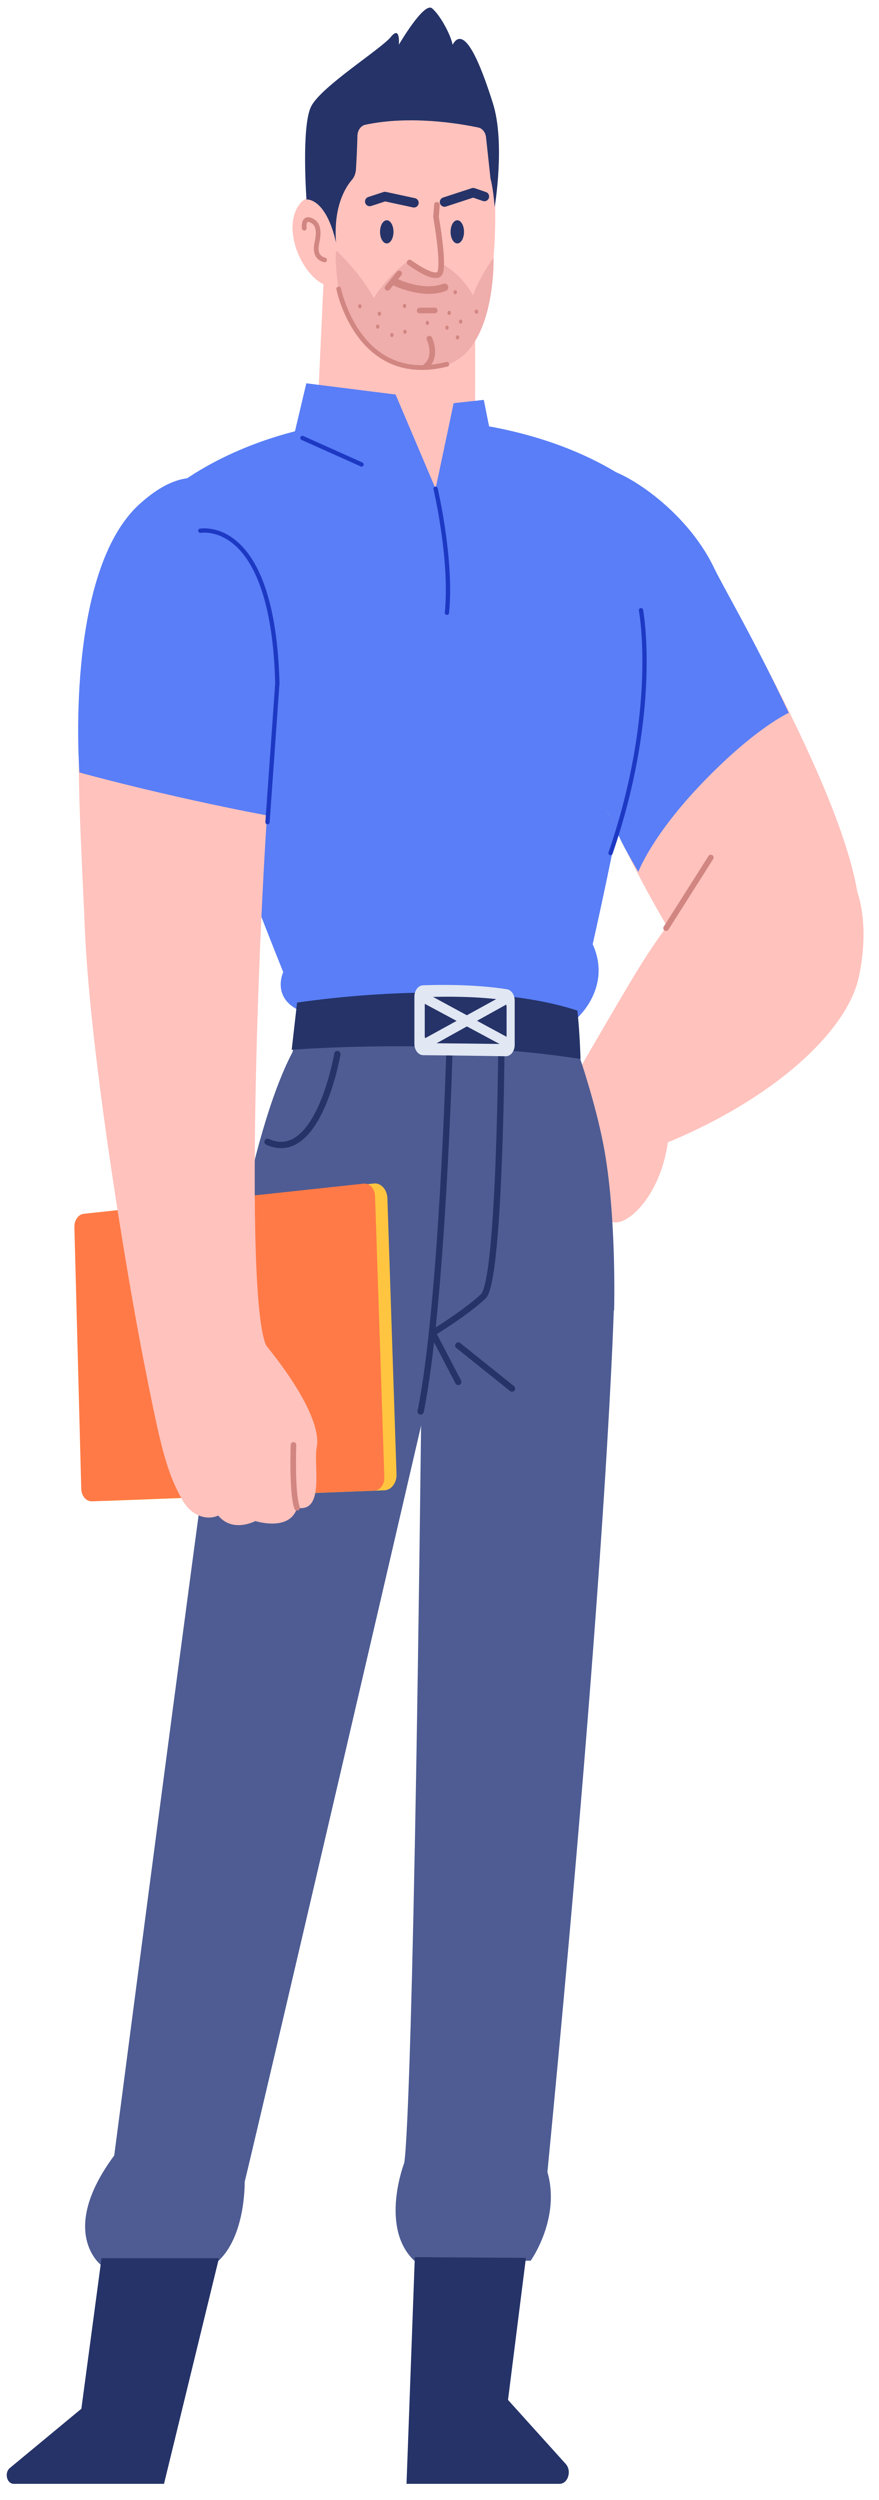 <?xml version="1.0" encoding="utf-8"?>
<svg width="127px" height="361px" viewBox="0 0 127 361" version="1.1" xmlns:xlink="http://www.w3.org/1999/xlink" xmlns="http://www.w3.org/2000/svg">
  <desc>Created with Lunacy</desc>
  <defs>
    <path d="M0 0L30.663 0L30.663 32.575L0 32.575L0 0Z" transform="translate(0 0.249)" id="path_1" />
    <path d="M0 0L23.448 0L23.448 32.727L0 32.727L0 0Z" transform="translate(0.203 0.097)" id="path_2" />
    <path d="M0 0L28.015 0L28.015 33.925L0 33.925L0 0Z" transform="translate(0.244 0.029)" id="path_3" />
    <clipPath id="mask_1">
      <use xlink:href="#path_1" />
    </clipPath>
    <clipPath id="mask_2">
      <use xlink:href="#path_2" />
    </clipPath>
    <clipPath id="mask_3">
      <use xlink:href="#path_3" />
    </clipPath>
  </defs>
  <g id="1.人物组件/2.保安/站立/自信" transform="translate(0.683 0.683)">
    <g id="分组" transform="translate(0.287 0.161)">
      <path d="M14.474 43.488C29.873 37.111 40.287 27.496 42.037 19.734C43.978 11.125 42.684 -2.106 28.32 0.284C21.729 1.382 14.025 11.982 9.126 20.212C4.856 27.386 1.168 33.843 1.168 33.843C1.168 33.843 -0.795 38.386 0.369 40.937C1.534 43.488 -0.019 45.64 3.216 50.582C4.485 52.521 2.44 53.531 6.451 54.966C8.534 55.711 13.374 51.3 14.474 43.488" transform="translate(81.05 120.618)" id="Fill-1" fill="#FFC2BD" stroke="none" />
      <path d="M21.386 79.983C21.386 79.983 -2.094 21.627 0.151 16.093C2.397 10.559 18.974 -1.884 44.031 0.242C69.197 2.376 77.996 14.97 77.996 14.97C77.996 14.97 71.526 51.957 66.1 75.958C68.958 82.246 63.762 86.71 63.762 86.71C63.762 86.71 31.146 84.853 23.388 85.356C19.764 83.442 21.386 79.983 21.386 79.983" transform="translate(18.563 59.54)" id="Fill-3" fill="#597EF7" stroke="none" />
      <path d="M56.485 45.156L28.602 61.036L0 47.149C0 47.149 3.493 20.365 9.997 7.931C11.031 4.423 11.452 1.793 11.452 1.793C11.452 1.793 37.074 -2.99 51.05 3.068L51.568 8.807C51.568 8.807 53.783 15.298 54.932 21.242C56.873 31.286 56.485 45.156 56.485 45.156" transform="translate(31.275 143.182)" id="Fill-5" fill="#4E5C93" stroke="none" />
      <path d="M20.771 13.656C20.771 13.656 40.803 -23.188 50.508 24.161C26.934 125.792 23.054 141.832 23.054 141.832C23.054 141.832 23.228 150.441 18.569 153.789L2.264 153.789C2.264 153.789 -3.947 149.007 4.206 138.006C18.181 30.874 20.771 13.656 20.771 13.656" transform="translate(11.328 172.388)" id="Fill-7" fill="#4E5C93" stroke="none" />
      <path d="M31.572 0.475C31.572 0.475 18.053 -4.529 3.689 17.95C2.456 122.911 1.232 125.238 1.232 125.238C1.232 125.238 -2.349 134.539 2.698 139.322L19.518 139.322C19.518 139.322 23.876 133.212 21.935 126.516C30.864 34.211 31.572 0.475 31.572 0.475" transform="translate(56.188 186.269)" id="Fill-9" fill="#4E5C93" stroke="none" />
      <g id="分组" transform="translate(0 324.983)">
        <path d="M0 0L30.663 0L30.663 32.575L0 32.575L0 0Z" transform="translate(0 0.249)" id="Clip-12" fill="none" stroke="none" />
        <g clip-path="url(#mask_1)">
          <path d="M1.014 32.575L22.727 32.575L30.663 0L13.698 0L10.786 21.731L0.449 30.293C-0.38 30.979 0.015 32.575 1.014 32.575" transform="translate(0 0.249)" id="Fill-11" fill="#253368" stroke="none" />
        </g>
      </g>
      <g id="分组" transform="translate(57.561 324.983)">
        <path d="M0 0L23.448 0L23.448 32.727L0 32.727L0 0Z" transform="translate(0.203 0.097)" id="Clip-14" fill="none" stroke="none" />
        <g clip-path="url(#mask_2)">
          <path d="M1.199 0L17.253 0.094L14.665 20.611L23.002 29.852C23.914 30.863 23.333 32.727 22.106 32.727L0 32.727L1.199 0Z" transform="translate(0.203 0.097)" id="Fill-13" fill="#253368" stroke="none" />
        </g>
      </g>
      <path d="M0 27.767L1.292 0L22.643 0L22.623 29.999L16.499 44.347L0 27.767Z" transform="translate(45.056 27.613)" id="Fill-15" fill="#FFC2BD" stroke="none" />
      <path d="M7.033 1.065C7.033 1.065 18.938 -2.762 22.173 4.094C25.319 10.761 25.537 34.862 19.326 38.529C14.263 41.518 3.927 40.123 1.468 28.485C1.468 28.485 -0.602 19.557 0.174 11.586C0.95 3.615 7.033 1.065 7.033 1.065" transform="translate(46.261 11.084)" id="Fill-17" fill="#FFC2BD" stroke="none" />
      <path d="M6.435 4.738C6.435 4.738 3.2 -2.914 0.742 1.231C-1.717 5.376 2.424 13.028 6.047 12.709C9.67 12.391 6.435 4.738 6.435 4.738" transform="translate(41.294 27.817)" id="Fill-19" fill="#FFC2BD" stroke="none" />
      <g id="分组" transform="translate(42.864 0.223)">
        <path d="M0 0L28.015 0L28.015 33.925L0 33.925L0 0Z" transform="translate(0.244 0.029)" id="Clip-22" fill="none" stroke="none" />
        <g clip-path="url(#mask_3)">
          <path d="M27.396 28.797C27.396 28.797 28.949 19.55 27.137 13.81C25.325 8.071 22.996 2.332 21.314 5.361C21.055 3.926 19.502 1.057 18.338 0.1C17.172 -0.857 13.549 5.361 13.549 5.361C13.549 5.361 13.808 2.491 12.385 4.245C10.961 5.999 2.291 11.419 0.868 14.289C-0.556 17.159 0.201 27.708 0.201 27.708C0.201 27.708 2.983 27.389 4.471 33.926C4.083 28.665 5.861 25.915 6.773 24.868C7.119 24.472 7.317 23.92 7.354 23.34C7.422 22.226 7.524 20.355 7.562 18.527C7.579 17.721 8.056 17.055 8.701 16.918C15.262 15.518 22.474 16.777 25.043 17.322C25.624 17.445 26.069 18.02 26.146 18.74L26.793 24.719C26.793 24.719 27.137 25.767 27.396 28.797" transform="translate(0.244 0.028)" id="Fill-21" fill="#253368" stroke="none" />
        </g>
      </g>
      <path d="M0 0.717L2.189 0L6.386 0.904" transform="translate(52.452 27.534)" id="Stroke-23" fill="none" stroke="#253368" stroke-width="1.365" stroke-linecap="round" stroke-linejoin="round" />
      <path d="M0 1.355L4.141 0L5.759 0.557" transform="translate(63.257 26.975)" id="Stroke-25" fill="none" stroke="#253368" stroke-width="1.365" stroke-linecap="round" stroke-linejoin="round" />
      <path d="M0.383 0.208C0.383 0.208 3.727 3.424 5.474 6.772C7.901 3.066 10.457 1.471 10.457 1.471C10.457 1.471 13.389 4.153 14.941 3.317C15.426 2.599 15.374 1.87 15.374 1.87C15.374 1.87 17.995 3.066 19.838 6.414C20.615 4.022 22.803 0.925 22.803 0.925C22.803 0.925 23.268 16.537 13.951 16.775C4.536 16.775 1.399 10.359 0.331 4.978C0.085 3.292 -0.296 -0.988 0.383 0.208" transform="translate(47.54 35.416)" id="Fill-27" fill="#EFADAB" stroke="none" />
      <path d="M0 0C0 0 3.967 1.925 7.073 0.73" transform="translate(56.185 39.916)" id="Stroke-29" fill="none" stroke="#D18682" stroke-width="1.092" stroke-linecap="round" stroke-linejoin="round" />
      <path d="M0 8.33C0 8.33 3.397 10.841 4.271 10.004C5.144 9.167 3.817 1.754 3.817 1.754L3.947 0" transform="translate(58.211 28.728)" id="Stroke-31" fill="none" stroke="#D18682" stroke-width="0.808" stroke-linecap="round" stroke-linejoin="round" />
      <path d="M2.18 0.371L0 0.384" transform="translate(59.666 43.61)" id="Stroke-33" fill="none" stroke="#D18682" stroke-width="0.808" stroke-linecap="round" stroke-linejoin="round" />
      <path d="M1.941 1.674C1.941 2.599 1.506 3.348 0.971 3.348C0.435 3.348 0 2.599 0 1.674C0 0.75 0.435 0 0.971 0C1.506 0 1.941 0.75 1.941 1.674" transform="translate(53.94 30.96)" id="Fill-35" fill="#253368" stroke="none" />
      <path d="M1.941 1.674C1.941 2.599 1.507 3.348 0.971 3.348C0.435 3.348 0 2.599 0 1.674C0 0.75 0.435 0 0.971 0C1.507 0 1.941 0.75 1.941 1.674" transform="translate(64.131 30.96)" id="Fill-37" fill="#253368" stroke="none" />
      <path d="M1.683 0L0 2.072" transform="translate(55.02 38.64)" id="Stroke-39" fill="none" stroke="#D18682" stroke-width="0.808" stroke-linecap="round" stroke-linejoin="round" />
      <path d="M0 0C0 0 2.814 14.109 15.626 10.881" transform="translate(47.967 40.872)" id="Stroke-41" fill="none" stroke="#D18682" stroke-width="0.682" stroke-linecap="round" stroke-linejoin="round" />
      <path d="M0.582 0C0.582 0 1.844 2.631 0 4.065" transform="translate(60.487 48.046)" id="Stroke-43" fill="none" stroke="#D18682" stroke-width="0.808" stroke-linecap="round" stroke-linejoin="round" />
      <path d="M0.016 1.242C0.016 1.242 -0.211 -0.471 1.051 0.126C2.313 0.724 2.086 2.199 1.827 3.474C1.559 4.797 1.989 5.587 2.96 5.826" transform="translate(42.97 30.862)" id="Stroke-45" fill="none" stroke="#D18682" stroke-width="0.682" stroke-linecap="round" stroke-linejoin="round" />
      <path d="M0.546 0.426C0.524 0.589 0.399 0.699 0.266 0.672C0.134 0.646 0.045 0.491 0.067 0.329C0.089 0.166 0.214 0.056 0.346 0.082C0.478 0.109 0.568 0.263 0.546 0.426" transform="translate(57.176 42.957)" id="Fill-47" fill="#D18682" stroke="none" />
      <path d="M0.546 0.426C0.524 0.589 0.399 0.699 0.266 0.672C0.134 0.646 0.045 0.491 0.067 0.329C0.089 0.166 0.214 0.056 0.346 0.082C0.478 0.109 0.568 0.263 0.546 0.426" transform="translate(53.533 44.082)" id="Fill-49" fill="#D18682" stroke="none" />
      <path d="M0.534 0.273C0.58 0.428 0.517 0.6 0.391 0.658C0.265 0.715 0.125 0.636 0.079 0.481C0.032 0.326 0.096 0.154 0.221 0.097C0.347 0.039 0.487 0.118 0.534 0.273" transform="translate(65.28 45.212)" id="Fill-51" fill="#D18682" stroke="none" />
      <path d="M0.534 0.273C0.58 0.428 0.517 0.6 0.391 0.658C0.265 0.715 0.125 0.636 0.079 0.481C0.032 0.326 0.096 0.154 0.221 0.097C0.347 0.039 0.487 0.118 0.534 0.273" transform="translate(67.557 43.783)" id="Fill-53" fill="#D18682" stroke="none" />
      <path d="M0.534 0.273C0.58 0.428 0.516 0.6 0.391 0.657C0.265 0.715 0.125 0.636 0.079 0.481C0.032 0.327 0.096 0.155 0.222 0.097C0.347 0.039 0.487 0.119 0.534 0.273" transform="translate(63.304 46.083)" id="Fill-55" fill="#D18682" stroke="none" />
      <path d="M0.534 0.273C0.58 0.428 0.516 0.6 0.391 0.658C0.265 0.715 0.125 0.636 0.079 0.481C0.032 0.326 0.096 0.154 0.222 0.097C0.347 0.039 0.487 0.118 0.534 0.273" transform="translate(60.472 45.397)" id="Fill-57" fill="#D18682" stroke="none" />
      <path d="M0.534 0.273C0.581 0.428 0.516 0.6 0.391 0.658C0.265 0.715 0.126 0.636 0.079 0.481C0.032 0.326 0.096 0.154 0.222 0.097C0.347 0.039 0.487 0.118 0.534 0.273" transform="translate(50.719 43.006)" id="Fill-59" fill="#D18682" stroke="none" />
      <path d="M0.546 0.426C0.524 0.589 0.399 0.699 0.266 0.672C0.134 0.645 0.045 0.491 0.067 0.328C0.089 0.165 0.214 0.055 0.346 0.082C0.478 0.109 0.568 0.263 0.546 0.426" transform="translate(55.345 47.152)" id="Fill-61" fill="#D18682" stroke="none" />
      <path d="M0.546 0.426C0.524 0.589 0.399 0.699 0.266 0.672C0.134 0.645 0.045 0.491 0.067 0.328C0.089 0.165 0.214 0.055 0.346 0.082C0.478 0.109 0.568 0.263 0.546 0.426" transform="translate(57.228 46.689)" id="Fill-63" fill="#D18682" stroke="none" />
      <path d="M0.546 0.426C0.523 0.589 0.399 0.699 0.266 0.672C0.135 0.646 0.045 0.491 0.067 0.329C0.089 0.166 0.214 0.056 0.346 0.082C0.478 0.109 0.568 0.263 0.546 0.426" transform="translate(64.831 47.494)" id="Fill-65" fill="#D18682" stroke="none" />
      <path d="M0.546 0.426C0.523 0.589 0.399 0.699 0.266 0.672C0.135 0.645 0.045 0.491 0.067 0.328C0.089 0.165 0.214 0.055 0.346 0.082C0.478 0.109 0.568 0.263 0.546 0.426" transform="translate(63.627 43.962)" id="Fill-67" fill="#D18682" stroke="none" />
      <path d="M0.546 0.426C0.524 0.589 0.399 0.699 0.266 0.672C0.134 0.645 0.045 0.491 0.067 0.328C0.089 0.165 0.214 0.055 0.346 0.082C0.478 0.109 0.568 0.263 0.546 0.426" transform="translate(64.5 40.973)" id="Fill-69" fill="#D18682" stroke="none" />
      <path d="M0.546 0.426C0.523 0.589 0.399 0.699 0.266 0.672C0.135 0.645 0.045 0.491 0.067 0.328C0.089 0.165 0.214 0.055 0.346 0.082C0.478 0.109 0.568 0.263 0.546 0.426" transform="translate(53.294 45.945)" id="Fill-71" fill="#D18682" stroke="none" />
      <path d="M28.427 7.254L27.456 2.391L23.098 2.869L20.489 15.222L14.71 1.621L1.814 0L0 7.652C0 7.652 8.4 21.712 22.021 19.131C28.75 17.855 28.427 7.254 28.427 7.254" transform="translate(41.475 54.503)" id="Fill-73" fill="#597EF7" stroke="none" />
      <path d="M0 0C0 0 8.282 25.508 0.517 48.624C6.729 62.334 13.199 72.378 17.081 76.841C20.964 81.305 35.855 80.295 37.01 65.363C38.045 51.972 19.079 20.115 16.305 14.348C12.164 5.739 2.847 0 0 0" transform="translate(86.206 67.496)" id="Fill-75" fill="#FFC2BD" stroke="none" />
      <path d="M27.11 35.312C21.996 24.453 17.749 17.35 16.304 14.348C12.164 5.739 2.847 0 0 0C0 0 8.281 25.507 0.517 48.624C3.152 54.438 2.86 53.919 5.37 58.269C5.37 58.269 7.311 53.008 14.687 45.355C22.358 37.398 27.11 35.312 27.11 35.312" transform="translate(85.883 66.779)" id="Fill-77" fill="#597EF7" stroke="none" />
      <path d="M4.4 0C4.4 0 7.117 14.349 0 35.073" transform="translate(87.242 87.264)" id="Stroke-79" fill="none" stroke="#1D39C4" stroke-width="0.62" stroke-linecap="round" stroke-linejoin="round" />
      <path d="M41.733 9.598C22.031 6.489 0 8.27 0 8.27L0.776 1.456C0.776 1.456 25.816 -2.49 41.28 2.611C41.635 5.88 41.733 9.598 41.733 9.598" transform="translate(41.174 142.471)" id="Fill-81" fill="#253368" stroke="none" />
      <path d="M0 10.203L6.47 0" transform="translate(95.265 122.975)" id="Stroke-83" fill="none" stroke="#D18682" stroke-width="0.808" stroke-linecap="round" stroke-linejoin="round" />
      <path d="M4.141 0C4.141 0 3.106 36.298 0 51.603" transform="translate(59.808 151.352)" id="Stroke-85" fill="none" stroke="#253368" stroke-width="0.91" stroke-linecap="round" stroke-linejoin="round" />
      <path d="M9.576 0C9.576 0 9.317 32.42 6.988 34.652C4.659 36.884 0 39.754 0 39.754" transform="translate(61.879 151.671)" id="Stroke-87" fill="none" stroke="#253368" stroke-width="0.91" stroke-linecap="round" stroke-linejoin="round" />
      <path d="M0 8.504L0 1.696C0 0.807 0.551 0.079 1.247 0.053C3.558 -0.032 8.694 -0.108 13.353 0.62C14.003 0.721 14.493 1.419 14.493 2.254L14.493 8.654C14.493 9.57 13.911 10.309 13.192 10.298C10.551 10.258 4.536 10.169 1.278 10.147C0.569 10.142 0 9.408 0 8.504" transform="translate(58.902 141.373)" id="Fill-89" fill="#E1E7F3" stroke="none" />
      <path d="M0 5.627L0.002 1.121C0.002 0.533 0.451 0.051 1.02 0.034C2.905 -0.022 7.095 -0.069 10.896 0.413C11.426 0.481 11.826 0.944 11.826 1.496L11.825 5.733C11.825 6.338 11.349 6.827 10.763 6.821C8.608 6.793 3.7 6.732 1.043 6.716C0.464 6.712 0 6.225 0 5.627" transform="translate(60.397 143.075)" id="Fill-91" fill="#253368" stroke="none" />
      <path d="M12.235 0L0 6.727L0.505 8.097L12.842 1.246L12.235 0Z" transform="translate(59.947 142.619)" id="Fill-93" fill="#E1E7F3" stroke="none" />
      <path d="M12.748 6.649L0.484 0L0 1.382L12.406 8.039L12.748 6.649Z" transform="translate(59.96 142.481)" id="Fill-95" fill="#E1E7F3" stroke="none" />
      <path d="M10.093 0C10.093 0 7.376 16.022 0 12.674" transform="translate(37.68 151.352)" id="Stroke-97" fill="none" stroke="#253368" stroke-width="0.91" stroke-linecap="round" stroke-linejoin="round" />
      <path d="M0 0L7.764 6.218" transform="translate(65.243 193.44)" id="Stroke-99" fill="none" stroke="#253368" stroke-width="0.91" stroke-linecap="round" stroke-linejoin="round" />
      <path d="M0 0L3.494 6.695" transform="translate(61.749 192.005)" id="Stroke-101" fill="none" stroke="#253368" stroke-width="0.91" stroke-linecap="round" stroke-linejoin="round" />
      <path d="M0.974 43.692L0.001 6.594C-0.03 5.405 0.703 4.397 1.666 4.304L41.499 0.007C42.52 -0.091 43.403 0.874 43.445 2.135L44.764 41.998C44.805 43.238 44.015 44.279 43.009 44.313L2.829 45.845C1.836 45.878 1.006 44.916 0.974 43.692" transform="translate(11.556 170.036)" id="Fill-103" fill="#FFC540" stroke="none" />
      <path d="M0.993 44.089L0.001 6.269C-0.026 5.278 0.586 4.437 1.388 4.36L41.819 0.006C42.67 -0.076 43.407 0.728 43.441 1.779L44.786 42.402C44.82 43.435 44.162 44.303 43.323 44.332L2.539 45.883C1.71 45.911 1.02 45.109 0.993 44.089" transform="translate(9.776 170.058)" id="Fill-105" fill="#FF7A46" stroke="none" />
      <path d="M12.132 0C12.132 0 5.144 1.913 2.038 16.58C-1.068 31.246 0.097 44.638 0.874 63.132C1.65 81.624 7.085 113.987 9.415 125.784C11.743 137.582 12.596 141.52 14.978 145.712C16.337 148.103 18.602 148.661 20.155 147.944C22.225 150.495 25.525 148.741 25.525 148.741C25.525 148.741 30.507 150.335 31.542 146.828C35.618 147.546 33.872 140.61 34.389 138.06C34.907 135.508 32.772 130.407 27.078 123.393C23.454 115.422 26.689 44.319 28.242 35.392C29.795 26.464 29.73 1.913 12.132 0" transform="translate(10.408 70.047)" id="Fill-107" fill="#FFC2BD" stroke="none" />
      <path d="M27.358 48.765C27.358 48.765 31.11 20.069 27.487 11.141C23.863 2.214 18.057 -4.561 8.853 3.808C-2.017 13.692 0.183 42.548 0.183 42.548C0.183 42.548 12.217 45.896 27.358 48.765" transform="translate(10.322 68.151)" id="Fill-109" fill="#597EF7" stroke="none" />
      <path d="M0 0.029C0.162 0.053 10.482 -1.884 11.129 22.03L9.705 42.117" transform="translate(27.975 75.756)" id="Stroke-111" fill="none" stroke="#1D39C4" stroke-width="0.62" stroke-linecap="round" stroke-linejoin="round" />
      <path d="M0.068 0C0.068 0 -0.19 7.014 0.586 9.087" transform="translate(41.365 207.787)" id="Stroke-113" fill="none" stroke="#D18682" stroke-width="0.808" stroke-linecap="round" stroke-linejoin="round" />
      <path d="M0 0L8.54 3.826" transform="translate(42.727 62.394)" id="Stroke-115" fill="none" stroke="#1D39C4" stroke-width="0.62" stroke-linecap="round" stroke-linejoin="round" />
      <path d="M0 0C0 0 2.416 10.258 1.64 17.91" transform="translate(61.963 69.725)" id="Stroke-117" fill="none" stroke="#1D39C4" stroke-width="0.62" stroke-linecap="round" stroke-linejoin="round" />
    </g>
  </g>
</svg>

